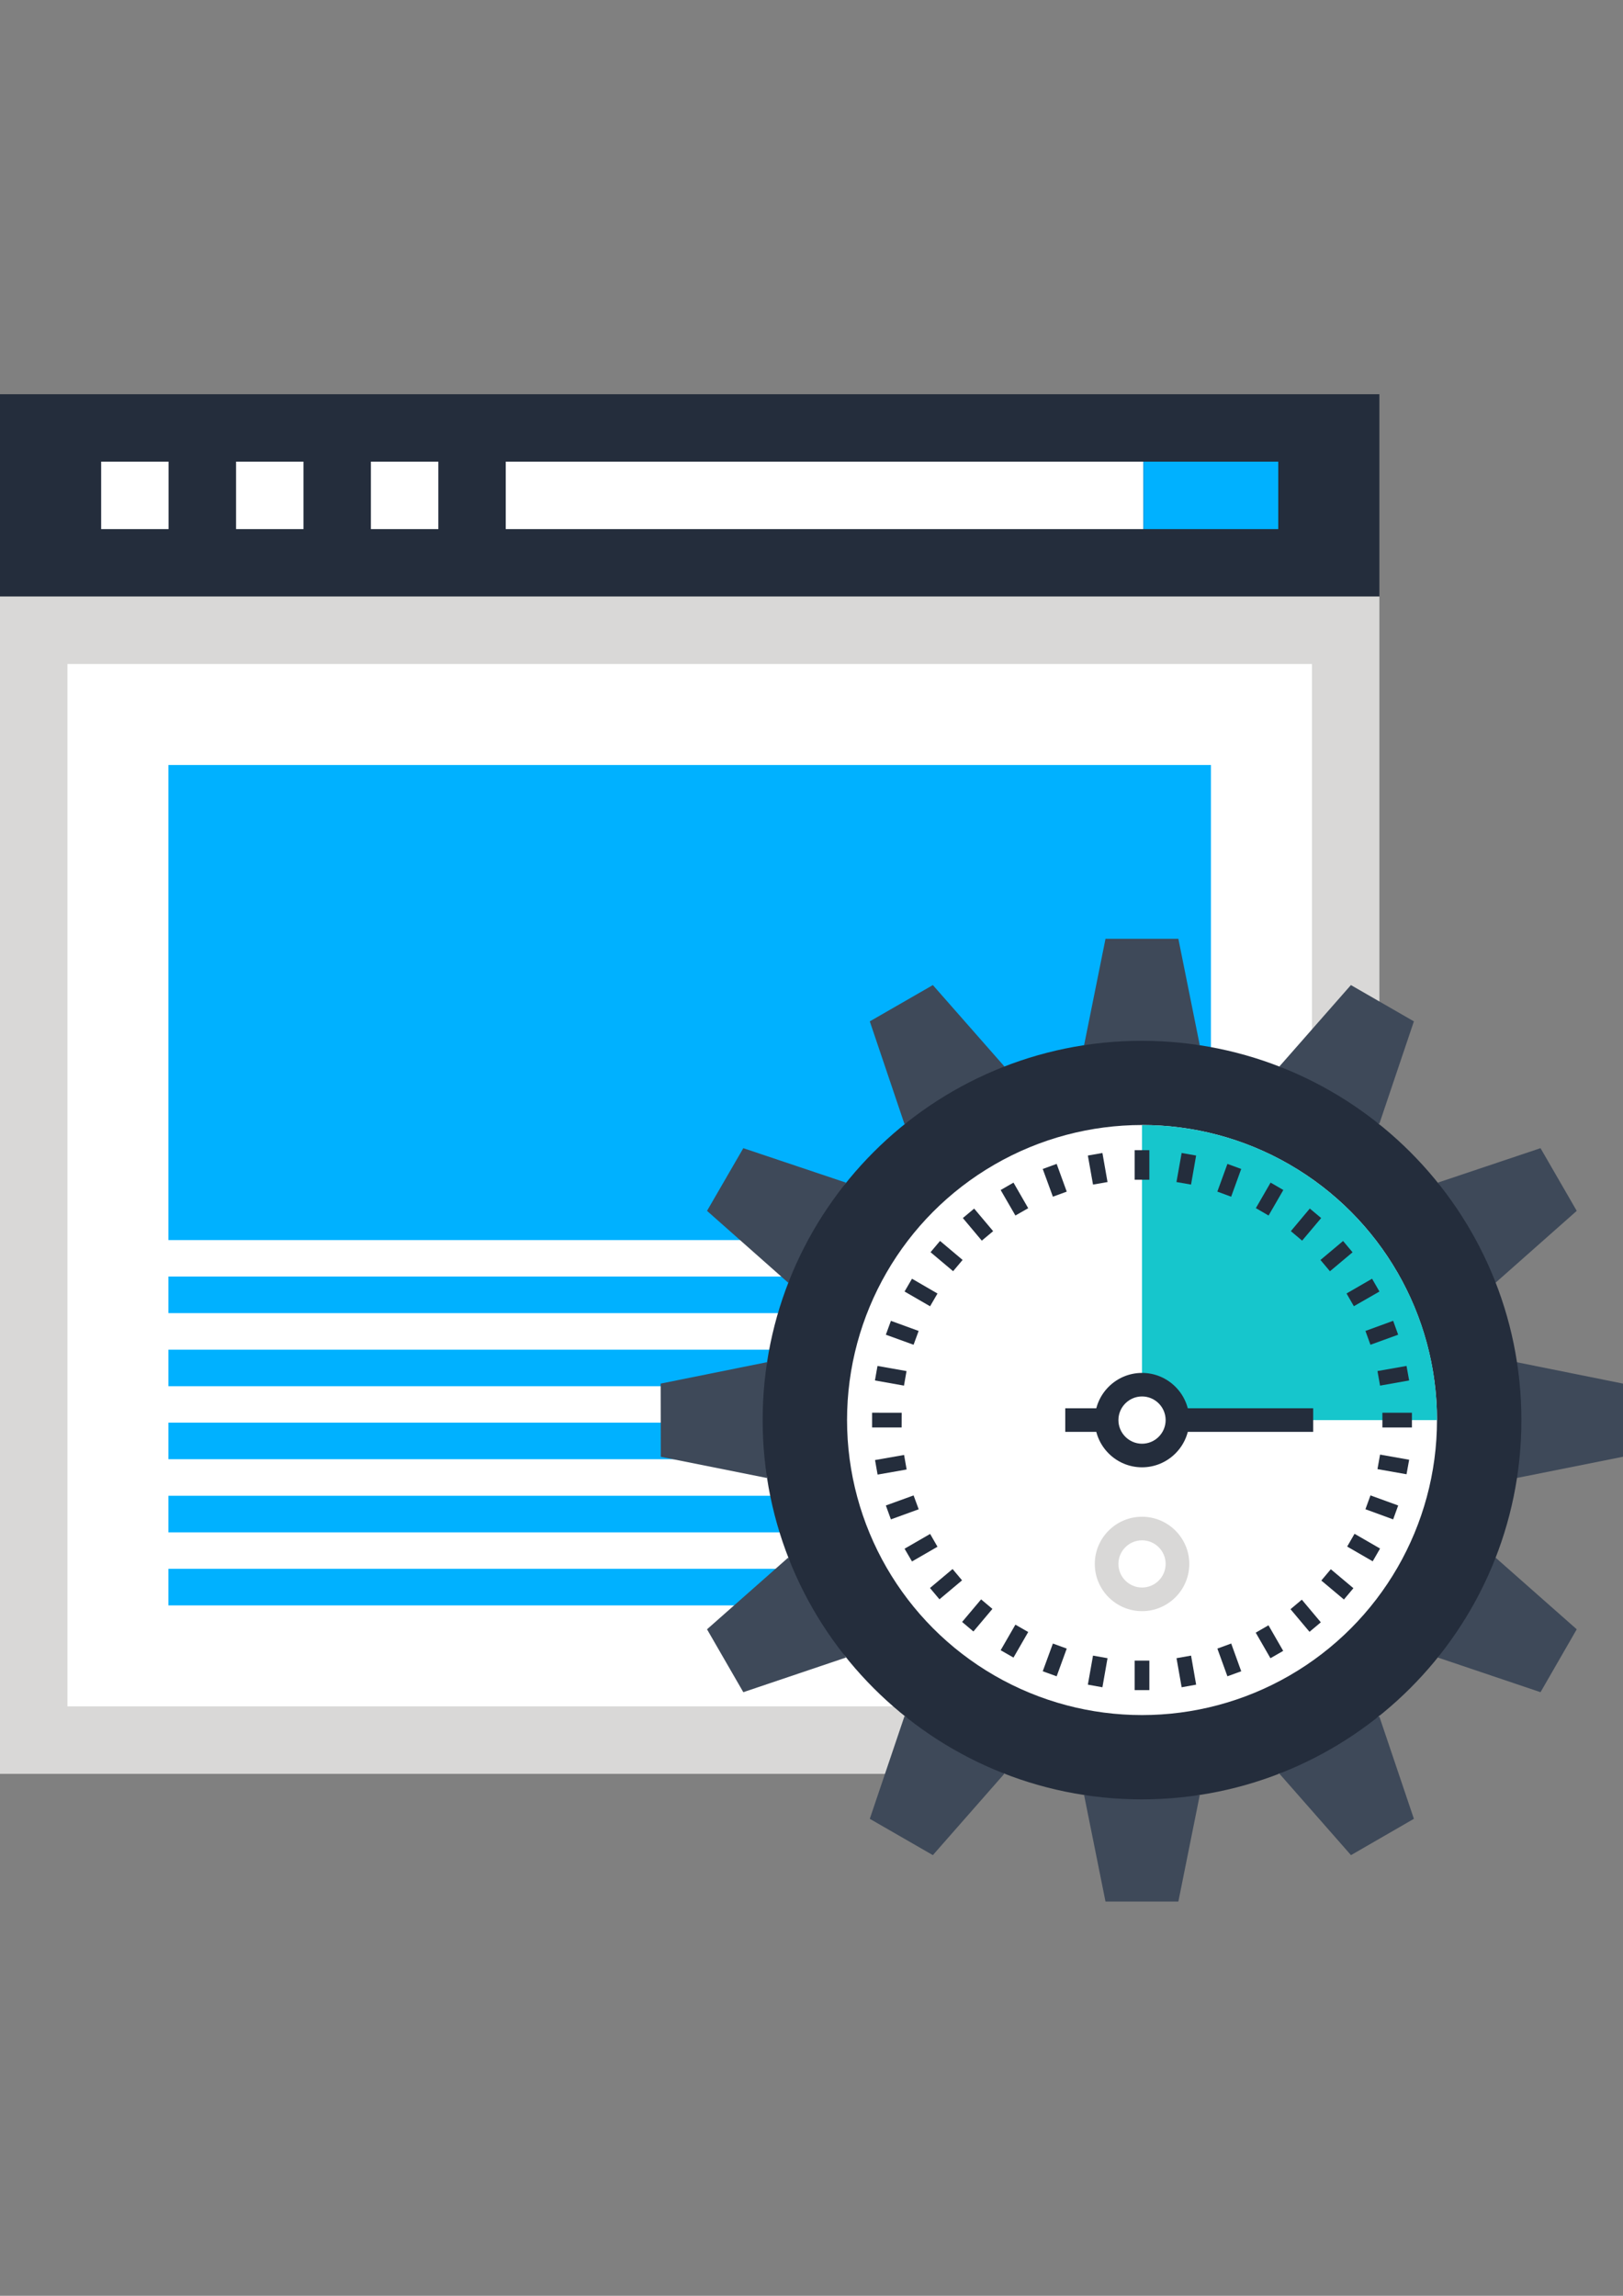 <?xml version="1.0" encoding="utf-8"?>
<!-- Generator: Adobe Illustrator 15.1.0, SVG Export Plug-In . SVG Version: 6.00 Build 0)  -->
<!DOCTYPE svg PUBLIC "-//W3C//DTD SVG 1.1//EN" "http://www.w3.org/Graphics/SVG/1.1/DTD/svg11.dtd">
<svg version="1.1" id="Layer_1" xmlns="http://www.w3.org/2000/svg" xmlns:xlink="http://www.w3.org/1999/xlink" x="0px" y="0px"
	 width="595.281px" height="841.891px" viewBox="0 0 595.281 841.891" enable-background="new 0 0 595.281 841.891"
	 xml:space="preserve">
<rect x="0" y="0" width="595.281" height="841.891" fill="#808080" stroke="none"/>
<rect y="144.563" fill="#242D3C" width="505.929" height="74.196"/>
<rect y="218.758" fill="#D9D8D7" width="505.929" height="431.728"/>
<g>
	<rect x="24.734" y="243.492" fill="#FFFFFF" width="456.46" height="382.26"/>
	<rect x="185.489" y="169.296" fill="#FFFFFF" width="233.856" height="24.728"/>
	<rect x="37.098" y="169.296" fill="#FFFFFF" width="24.727" height="24.728"/>
	<rect x="86.583" y="169.296" fill="#FFFFFF" width="24.728" height="24.728"/>
	<rect x="136.039" y="169.296" fill="#FFFFFF" width="24.737" height="24.728"/>
</g>
<g>
	<rect x="419.375" y="169.296" fill="#00B1FF" width="49.459" height="24.728"/>
	<rect x="61.772" y="521.696" fill="#00B1FF" width="382.378" height="13.415"/>
	<rect x="61.772" y="494.938" fill="#00B1FF" width="382.378" height="13.395"/>
	<rect x="61.772" y="468.121" fill="#00B1FF" width="382.378" height="13.415"/>
	<rect x="61.772" y="548.514" fill="#00B1FF" width="382.378" height="13.415"/>
	<rect x="61.772" y="575.302" fill="#00B1FF" width="382.378" height="13.415"/>
	<rect x="61.772" y="280.537" fill="#00B1FF" width="382.378" height="174.209"/>
</g>
<g>
	<polygon fill="#3E4959" points="432.195,344.259 405.476,344.259 397.617,383.303 440.052,383.303 	"/>
	<polygon fill="#3E4959" points="342.154,361.236 319.019,374.546 331.759,412.26 368.404,391.095 	"/>
	<polygon fill="#3E4959" points="272.629,421.046 259.319,444.035 289.11,470.401 310.269,433.681 	"/>
	<polygon fill="#3E4959" points="242.315,507.379 242.369,534.209 281.297,542.001 281.297,499.525 	"/>
	<polygon fill="#3E4959" points="259.319,597.479 272.629,620.543 310.269,607.84 289.11,571.179 	"/>
	<polygon fill="#3E4959" points="319.019,666.978 342.154,680.297 368.404,650.41 331.759,629.299 	"/>
	<polygon fill="#3E4959" points="405.476,697.327 432.195,697.327 440.052,658.25 397.617,658.25 	"/>
	<polygon fill="#3E4959" points="495.511,680.297 518.585,666.978 505.861,629.299 469.242,650.41 	"/>
	<polygon fill="#3E4959" points="565.029,620.543 578.312,597.479 548.521,571.179 527.376,607.84 	"/>
	<polygon fill="#3E4959" points="595.281,534.209 595.281,507.379 556.259,499.525 556.259,542.001 	"/>
	<polygon fill="#3E4959" points="578.312,444.035 565.029,421.046 527.376,433.681 548.521,470.401 	"/>
	<polygon fill="#3E4959" points="518.585,374.546 495.48,361.236 469.242,391.095 505.861,412.26 	"/>
</g>
<path fill="#242D3C" d="M418.744,381.678c-76.689,0-139.021,62.266-139.021,139.097c0,76.801,62.332,139.068,139.021,139.068
	c76.877,0,139.27-62.27,139.27-139.068C558.013,443.947,495.625,381.678,418.744,381.678z"/>
<circle fill="#FFFFFF" cx="418.869" cy="520.744" r="108.192"/>
<path fill="#16C6CC" d="M418.869,412.573v108.189h108.199C527.068,461.004,478.621,412.573,418.869,412.573z"/>
<g>
	<rect x="416.16" y="421.779" fill="#242D3C" width="5.396" height="10.831"/>
	<polygon fill="#242D3C" points="400.894,434.398 399.001,423.746 404.341,422.809 406.216,433.467 	"/>
	<polygon fill="#242D3C" points="386.179,438.842 382.453,428.672 387.558,426.812 391.257,436.981 	"/>
	<polygon fill="#242D3C" points="372.427,445.744 367.021,436.393 371.726,433.681 377.125,443.06 	"/>
	<polygon fill="#242D3C" points="360.101,454.956 353.15,446.67 357.3,443.203 364.263,451.477 	"/>
	
		<rect x="341.76" y="457.921" transform="matrix(0.765 0.644 -0.644 0.765 378.239 -115.341)" fill="#242D3C" width="10.818" height="5.403"/>
	<polygon fill="#242D3C" points="341.134,479.023 331.773,473.612 334.5,468.922 343.849,474.351 	"/>
	<polygon fill="#242D3C" points="335.078,493.138 324.91,489.452 326.771,484.363 336.937,488.074 	"/>
	<polygon fill="#242D3C" points="331.56,508.123 320.908,506.229 321.845,500.903 332.494,502.79 	"/>
	<polygon fill="#242D3C" points="330.695,523.467 319.869,523.467 319.869,518.06 330.716,518.065 	"/>
	
		<rect x="323.985" y="531.612" transform="matrix(0.173 0.985 -0.985 0.173 799.188 122.453)" fill="#242D3C" width="5.414" height="10.819"/>
	<polygon fill="#242D3C" points="326.761,557.173 324.91,552.073 335.085,548.386 336.958,553.464 	"/>
	<polygon fill="#242D3C" points="334.5,572.604 331.773,567.926 341.15,562.512 343.849,567.203 	"/>
	
		<rect x="344.473" y="575.516" transform="matrix(0.643 0.766 -0.766 0.643 568.733 -58.542)" fill="#242D3C" width="5.409" height="10.822"/>
	
		<rect x="356.016" y="587.041" transform="matrix(0.765 0.644 -0.644 0.765 465.55 -91.852)" fill="#242D3C" width="5.421" height="10.822"/>
	<polygon fill="#242D3C" points="371.726,607.852 367.021,605.157 372.427,595.778 377.125,598.481 	"/>
	<polygon fill="#242D3C" points="387.558,614.715 382.453,612.872 386.179,602.705 391.257,604.553 	"/>
	<polygon fill="#242D3C" points="404.341,618.736 399.001,617.78 400.894,607.128 406.216,608.08 	"/>
	<rect x="416.16" y="608.964" fill="#242D3C" width="5.4" height="10.811"/>
	<polygon fill="#242D3C" points="433.4,618.736 431.519,608.071 436.857,607.128 438.718,617.78 	"/>
	<polygon fill="#242D3C" points="450.185,614.715 446.507,604.553 451.578,602.696 455.255,612.872 	"/>
	
		<rect x="460.246" y="599.087" transform="matrix(0.499 0.867 -0.867 0.499 754.996 -101.964)" fill="#242D3C" width="10.82" height="5.397"/>
	
		<rect x="473.559" y="589.737" transform="matrix(0.643 0.766 -0.766 0.643 624.722 -155.329)" fill="#242D3C" width="10.835" height="5.42"/>
	
		<rect x="485.16" y="578.219" transform="matrix(0.766 0.643 -0.643 0.766 488.274 -179.423)" fill="#242D3C" width="10.822" height="5.411"/>
	
		<rect x="494.5" y="564.866" transform="matrix(0.866 0.5 -0.5 0.866 351.012 -173.964)" fill="#242D3C" width="10.814" height="5.406"/>
	<polygon fill="#242D3C" points="510.98,557.173 500.81,553.452 502.658,548.379 512.824,552.073 	"/>
	<polygon fill="#242D3C" points="515.884,540.623 505.226,538.742 506.175,533.415 516.847,535.304 	"/>
	<rect x="507.031" y="518.065" fill="#242D3C" width="10.83" height="5.408"/>
	<polygon fill="#242D3C" points="506.175,508.123 505.226,502.778 515.884,500.903 516.841,506.229 	"/>
	<polygon fill="#242D3C" points="502.65,493.138 500.81,488.068 510.98,484.354 512.814,489.446 	"/>
	<polygon fill="#242D3C" points="496.564,479.002 493.88,474.33 503.242,468.922 505.951,473.618 	"/>
	
		<rect x="487.874" y="455.171" transform="matrix(0.643 0.766 -0.766 0.643 527.57 -211.306)" fill="#242D3C" width="5.41" height="10.828"/>
	<polygon fill="#242D3C" points="477.591,454.956 473.457,451.471 480.408,443.182 484.574,446.67 	"/>
	<polygon fill="#242D3C" points="465.287,445.744 460.621,443.035 466.025,433.673 470.697,436.384 	"/>
	<polygon fill="#242D3C" points="451.562,438.842 446.494,436.976 450.193,426.812 455.246,428.672 	"/>
	<polygon fill="#242D3C" points="436.847,434.398 431.5,433.467 433.4,422.809 438.712,423.746 	"/>
</g>
<path fill="#FFFFFF" d="M431.837,520.759c0,7.18-5.793,12.986-12.965,12.986c-7.158,0-12.98-5.808-12.98-12.986
	c0-7.164,5.822-12.979,12.98-12.979C426.044,507.778,431.837,513.595,431.837,520.759z"/>
<g>
	<path fill="#242D3C" d="M418.869,538.076c-9.533,0-17.32-7.766-17.32-17.314c0-9.534,7.787-17.302,17.32-17.302
		c9.543,0,17.334,7.766,17.334,17.302C436.207,530.307,428.416,538.076,418.869,538.076z M418.869,512.092
		c-4.762,0-8.658,3.901-8.658,8.667s3.9,8.668,8.658,8.668c4.775,0,8.662-3.902,8.662-8.668S423.646,512.092,418.869,512.092z"/>
	<rect x="390.712" y="516.429" fill="#242D3C" width="15.164" height="8.652"/>
	<rect x="431.845" y="516.429" fill="#242D3C" width="49.799" height="8.652"/>
</g>
<path fill="#D9D8D7" d="M418.869,590.826c-9.533,0-17.32-7.762-17.32-17.319c0-9.534,7.787-17.302,17.32-17.302
	c9.543,0,17.334,7.766,17.334,17.302C436.207,583.063,428.416,590.826,418.869,590.826z M418.869,564.849
	c-4.762,0-8.658,3.893-8.658,8.658c0,4.771,3.9,8.652,8.658,8.652c4.775,0,8.662-3.885,8.662-8.652
	C427.533,568.738,423.646,564.849,418.869,564.849z"/>
</svg>
